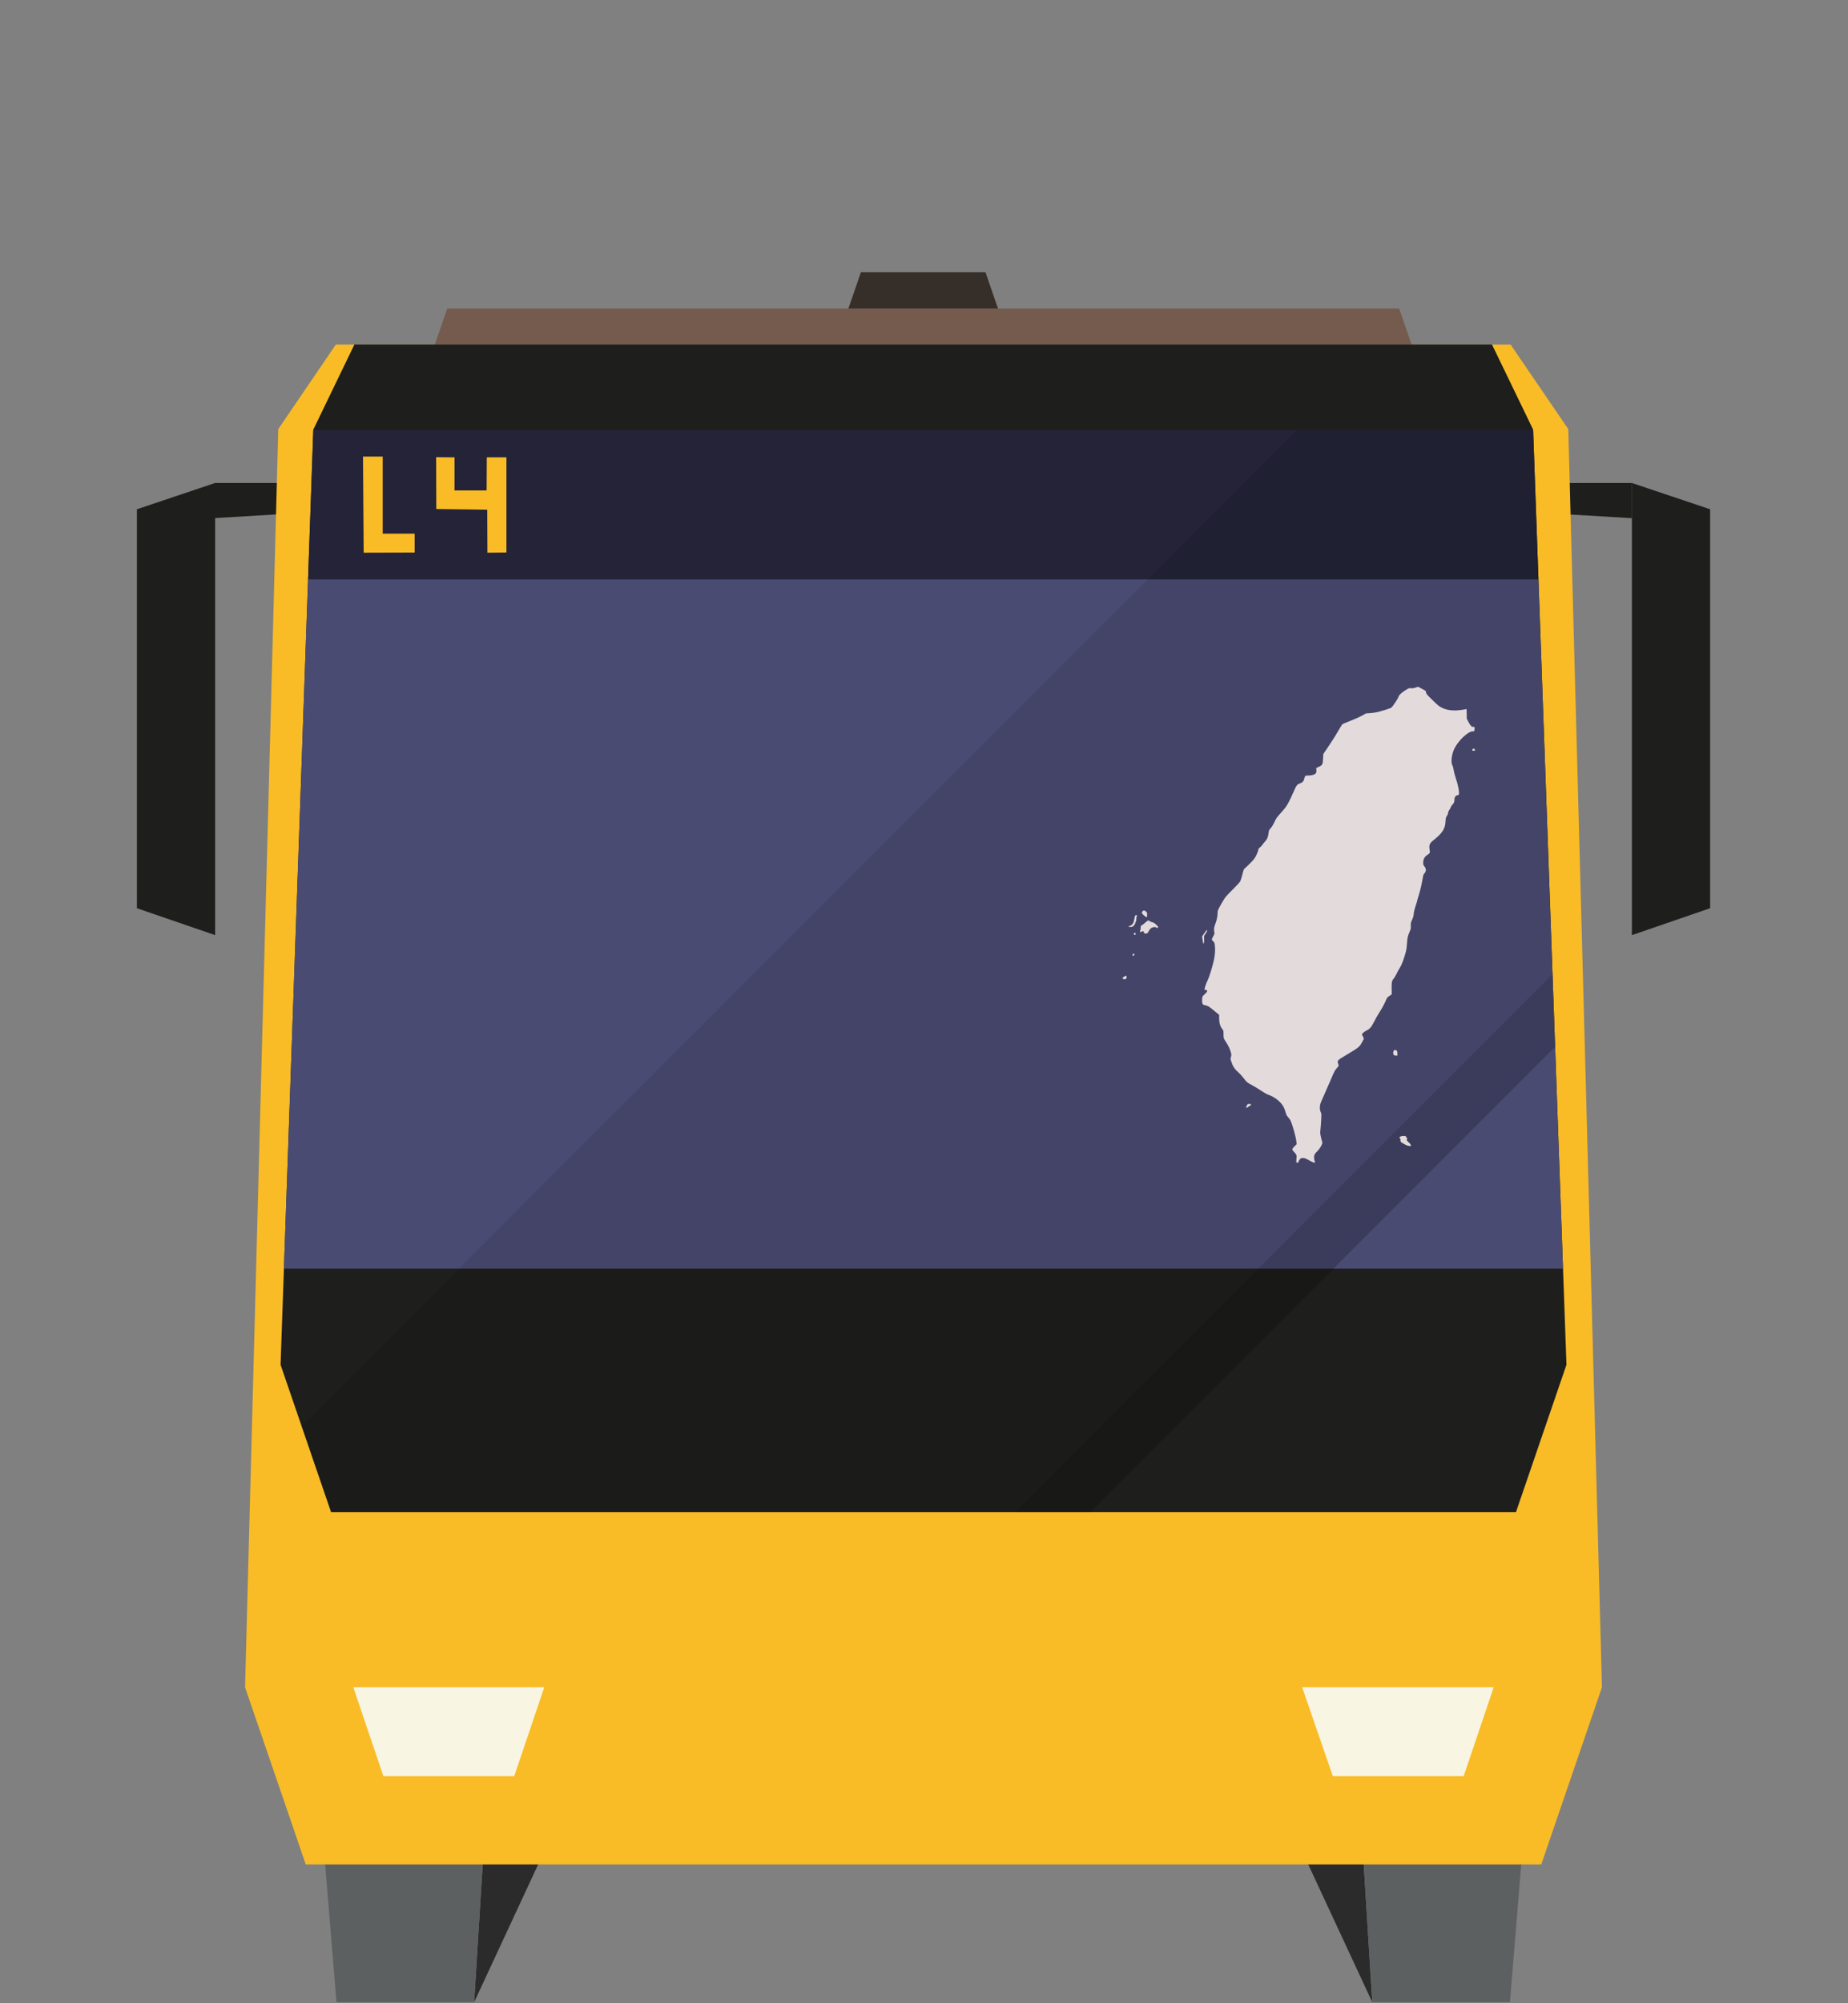 <?xml version="1.0" encoding="UTF-8" standalone="no"?>
<svg
   width="100%"
   height="100%"
   viewBox="0 0 288 312"
   version="1.1"
   xml:space="preserve"
   style="fill-rule:evenodd;clip-rule:evenodd;stroke-linejoin:round;stroke-miterlimit:2;"
   id="svg95"
   sodipodi:docname="brt-bus-inbound.svg"
   inkscape:version="1.1 (c68e22c387, 2021-05-23)"
   xmlns:inkscape="http://www.inkscape.org/namespaces/inkscape"
   xmlns:sodipodi="http://sodipodi.sourceforge.net/DTD/sodipodi-0.dtd"
   xmlns="http://www.w3.org/2000/svg"
   xmlns:svg="http://www.w3.org/2000/svg"><rect x="0" y="0" width="288" height="312" fill="#808080" stroke="none"/><defs
   id="defs99" /><sodipodi:namedview
   id="namedview97"
   pagecolor="#ffffff"
   bordercolor="#666666"
   borderopacity="1.0"
   inkscape:pageshadow="2"
   inkscape:pageopacity="0.0"
   inkscape:pagecheckerboard="0"
   showgrid="false"
   inkscape:zoom="1.6666667"
   inkscape:cx="143.7"
   inkscape:cy="155.7"
   inkscape:window-width="1366"
   inkscape:window-height="705"
   inkscape:window-x="-8"
   inkscape:window-y="-8"
   inkscape:window-maximized="1"
   inkscape:current-layer="svg95" />
    <g
   id="brt-bus-inbound"
   transform="matrix(1,0,0,1,-34.2,-2.6)">
        <g
   transform="matrix(0.459,0,0,0.459,55.534,45)"
   id="g4">
            <path
   d="M26.56,224.93L0,215.8L0,80.43L26.56,71.51L26.56,224.93Z"
   style="fill:rgb(30,30,28);fill-rule:nonzero;"
   id="path2" />
        </g>
        <g
   transform="matrix(0.459,0,0,0.459,55.534,45)"
   id="g8">
            <path
   d="M26.56,83.41L48.24,82.13L48.45,134.83L54.61,137L53.12,71.51L26.56,71.51L26.56,83.41Z"
   style="fill:rgb(30,30,28);fill-rule:nonzero;"
   id="path6" />
        </g>
        <g
   transform="matrix(0.459,0,0,0.459,55.534,45)"
   id="g12">
            <path
   d="M507.6,71.51L534.16,80.43L534.16,215.8L507.6,224.93L507.6,71.51Z"
   style="fill:rgb(30,30,28);fill-rule:nonzero;"
   id="path10" />
        </g>
        <g
   transform="matrix(0.459,0,0,0.459,55.534,45)"
   id="g16">
            <path
   d="M507.6,71.51L481,71.51L479.55,137L485.71,134.87L485.92,82.17L507.6,83.45L507.6,71.51Z"
   style="fill:rgb(30,30,28);fill-rule:nonzero;"
   id="path14" />
        </g>
        <g
   transform="matrix(0.459,0,0,0.459,55.534,45)"
   id="g20">
            <path
   d="M114.51,587L168.06,471.83L124.28,429.33"
   style="fill:rgb(43,43,43);fill-rule:nonzero;"
   id="path18" />
        </g>
        <g
   transform="matrix(0.459,0,0,0.459,55.534,45)"
   id="g24">
            <path
   d="M54.79,429.36L67.76,587L114.51,587L124.28,429.33L54.79,429.36Z"
   style="fill:rgb(93,96,97);fill-rule:nonzero;"
   id="path22" />
        </g>
        <g
   transform="matrix(0.459,0,0,0.459,55.534,45)"
   id="g28">
            <path
   d="M419.44,587L365.89,471.86L409.67,429.36"
   style="fill:rgb(43,43,43);fill-rule:nonzero;"
   id="path26" />
        </g>
        <g
   transform="matrix(0.459,0,0,0.459,55.534,45)"
   id="g32">
            <path
   d="M479.16,429.36L466.19,587L419.44,587L409.67,429.33L479.16,429.36Z"
   style="fill:rgb(93,96,97);fill-rule:nonzero;"
   id="path30" />
        </g>
        <g
   transform="matrix(0.459,0,0,0.459,55.534,45)"
   id="g36">
            <path
   d="M486,53.23L466.41,24.55L67.54,24.55L48,53.23L36.73,480.15L57.34,540.28L476.82,540.28L497.43,480.15L486,53.23Z"
   style="fill:rgb(249,188,39);fill-rule:nonzero;"
   id="path34" />
        </g>
        <g
   transform="matrix(0.459,0,0,0.459,55.534,45)"
   id="g40">
            <path
   d="M65.92,420.69L48.78,370.71L59.9,53.48L73.89,24.55L460.06,24.55L474.06,53.49L485.38,370.71L468.25,420.69L65.92,420.69Z"
   style="fill:rgb(30,30,28);fill-rule:nonzero;"
   id="path38" />
        </g>
        <g
   transform="matrix(0.459,0,0,0.459,55.534,45)"
   id="g44">
            <path
   d="M138.31,480.15L128.11,510.32L83.69,510.32L73.49,480.15L138.31,480.15Z"
   style="fill:rgb(249,245,227);fill-rule:nonzero;"
   id="path42" />
        </g>
        <g
   transform="matrix(0.459,0,0,0.459,55.534,45)"
   id="g48">
            <path
   d="M460.67,480.15L450.47,510.32L406.06,510.32L395.64,480.15L460.67,480.15Z"
   style="fill:rgb(249,245,227);fill-rule:nonzero;"
   id="path46" />
        </g>
        <g
   transform="matrix(0.459,0,0,0.459,55.534,45)"
   id="g52">
            <path
   d="M101.12,24.65L105.37,12.32L428.58,12.32L432.83,24.65L101.12,24.65Z"
   style="fill:rgb(116,91,77);fill-rule:nonzero;"
   id="path50" />
        </g>
        <g
   transform="matrix(0.459,0,0,0.459,55.534,45)"
   id="g56">
            <path
   d="M241.58,12.32L245.83,0L288.12,0L292.37,12.32L241.58,12.32Z"
   style="fill:rgb(54,46,40);fill-rule:nonzero;"
   id="path54" />
        </g>
        <g
   transform="matrix(0.459,0,0,0.459,55.534,45)"
   id="g60">
            <path
   d="M460.06,24.55L73.89,24.55L59.9,53.48L474.05,53.48L460.06,24.55Z"
   style="fill:rgb(30,30,28);fill-rule:nonzero;"
   id="path58" />
        </g>
        <g
   transform="matrix(0.459,0,0,0.459,55.534,45)"
   id="g64">
            <path
   d="M474.06,53.49L474.05,53.48L59.9,53.48L58.12,104.23L475.87,104.23L474.06,53.49Z"
   style="fill:rgb(36,35,56);fill-rule:nonzero;"
   id="path62" />
        </g>
        <g
   transform="matrix(0.459,0,0,0.459,55.534,45)"
   id="g68">
            <path
   d="M58.12,104.23L49.92,338.13L484.21,338.13L475.87,104.23L58.12,104.23Z"
   style="fill:rgb(74,75,115);fill-rule:nonzero;"
   id="path66" />
        </g>
        <g
   transform="matrix(0.459,0,0,0.459,55.534,45)"
   id="g72">
            <path
   d="M77,95.17L76.77,62.55L83.45,62.55L83.45,88.7L94.3,88.7L94.3,95.12L77,95.17Z"
   style="fill:rgb(249,188,39);fill-rule:nonzero;"
   id="path70" />
        </g>
        <g
   transform="matrix(0.459,0,0,0.459,55.534,45)"
   id="g76">
            <path
   d="M101.6,62.76L101.66,80.34L118.95,80.57L119.01,95.17L125.47,95.11L125.47,62.82L118.8,62.82L118.74,74.05L107.84,74.05L107.84,62.82L101.6,62.76Z"
   style="fill:rgb(249,188,39);fill-rule:nonzero;"
   id="path74" />
        </g>
        <g
   transform="matrix(0.459,0,0,0.459,55.534,45)"
   id="g80">
            <path
   d="M480.64,238.2L298.15,420.69L65.91,420.69L55.92,391.55L393.99,53.48L474.05,53.48L475.86,104.23L480.64,238.19L480.64,238.2Z"
   style="fill-opacity:0.1;fill-rule:nonzero;"
   id="path78" />
        </g>
        <g
   transform="matrix(0.459,0,0,0.459,55.534,45)"
   id="g84">
            <path
   d="M298.15,420.69L298.14,420.69"
   style="fill:none;fill-rule:nonzero;"
   id="path82" />
        </g>
        <g
   transform="matrix(0.459,0,0,0.459,55.534,45)"
   id="g88">
            <path
   d="M481.52,262.85L323.68,420.69L298.15,420.69L480.64,238.2L481.52,262.85Z"
   style="fill-opacity:0.2;fill-rule:nonzero;"
   id="path86" />
        </g>
        <g
   transform="matrix(0.459,0,0,0.459,55.534,45)"
   id="g92">
            <path
   d="M480.64,238.2L480.64,238.19"
   style="fill:none;fill-rule:nonzero;"
   id="path90" />
        </g>
    </g>
<g
   transform="matrix(0.006,0,0,-0.006,174.935,183.734)"
   fill="#000000"
   stroke="none"
   id="g26"
   style="fill:#e3dbdb"><path
     d="m 7610,12773 c -48,-16 -79,-20 -117,-16 -49,5 -57,3 -127,-41 -126,-78 -185,-134 -201,-189 -13,-45 -147,-245 -184,-275 -16,-13 -175,-65 -331,-107 -58,-16 -140,-29 -211,-33 l -115,-8 -110,-61 c -60,-34 -193,-93 -294,-132 -101,-39 -193,-77 -204,-85 -12,-7 -57,-78 -101,-157 -43,-79 -151,-251 -239,-382 l -160,-238 -7,-123 c -8,-149 -16,-164 -110,-209 l -69,-32 6,-46 c 13,-99 -39,-138 -193,-147 l -92,-5 -16,-33 c -8,-18 -18,-47 -21,-66 -9,-47 -47,-83 -110,-103 -69,-22 -91,-53 -169,-235 -31,-74 -87,-191 -123,-259 -57,-105 -86,-144 -190,-260 -112,-123 -129,-147 -178,-251 -35,-74 -70,-131 -98,-160 -41,-43 -43,-49 -54,-132 -12,-99 -35,-150 -96,-217 -23,-25 -54,-65 -70,-88 -16,-23 -43,-51 -61,-61 -26,-16 -33,-28 -38,-63 -3,-24 -27,-86 -53,-138 -41,-83 -61,-109 -158,-207 -61,-61 -124,-121 -139,-132 -25,-18 -33,-39 -62,-156 -19,-74 -44,-154 -55,-178 -14,-26 -92,-112 -204,-223 -172,-171 -185,-187 -257,-310 -115,-195 -129,-227 -129,-285 0,-88 -21,-192 -57,-285 -37,-92 -43,-143 -28,-222 7,-37 3,-49 -29,-106 -20,-36 -36,-72 -36,-80 0,-9 16,-31 35,-49 32,-30 36,-40 45,-114 12,-93 0,-261 -25,-370 -49,-214 -124,-452 -175,-554 -32,-64 -70,-181 -70,-217 0,-6 15,-10 33,-9 27,1 33,-3 35,-23 3,-18 -11,-37 -62,-85 -71,-66 -70,-65 -67,-209 1,-45 30,-77 68,-77 16,0 51,-11 78,-24 44,-20 83,-49 252,-192 l 43,-35 v -95 c 0,-112 29,-209 81,-274 32,-39 33,-43 33,-139 1,-94 2,-100 35,-152 83,-130 102,-166 131,-241 40,-106 45,-143 26,-197 -14,-41 -13,-48 6,-105 50,-149 79,-192 222,-325 26,-23 73,-77 105,-120 79,-103 91,-112 219,-180 61,-33 166,-96 233,-141 67,-45 144,-90 173,-100 183,-63 348,-194 415,-332 17,-35 39,-96 49,-136 15,-59 27,-81 60,-115 22,-23 52,-64 66,-92 47,-95 142,-434 152,-548 l 7,-67 -57,-55 c -69,-68 -71,-86 -11,-145 65,-64 75,-90 63,-179 -10,-87 -7,-101 25,-101 19,0 26,7 30,29 4,17 19,44 35,62 26,29 35,33 80,32 43,-1 68,-10 149,-56 87,-49 163,-79 163,-63 0,3 -7,31 -15,63 -17,63 -12,123 12,161 8,13 40,49 71,80 57,57 122,169 122,210 0,11 -5,33 -11,49 -6,15 -19,68 -29,117 -16,74 -17,103 -9,173 5,46 14,158 19,248 9,158 8,166 -13,212 -16,36 -21,66 -21,118 1,77 4,88 109,320 37,83 114,259 171,392 93,220 107,248 158,305 38,42 54,67 50,78 -4,8 -12,32 -17,52 -21,72 -13,79 235,227 302,181 321,196 379,301 27,47 51,91 55,99 4,8 -4,34 -19,62 -15,26 -27,52 -27,57 0,23 54,72 105,96 92,42 139,95 209,235 34,69 99,183 144,253 72,110 125,212 185,350 12,26 32,46 74,71 47,27 58,38 56,58 -1,13 -2,83 -3,155 -2,142 9,186 55,234 13,14 47,73 76,130 28,58 67,130 88,160 39,57 103,227 146,390 18,64 29,140 35,235 10,154 15,178 66,297 31,72 34,89 32,157 -3,69 0,83 33,156 28,60 38,99 43,155 3,48 20,118 44,191 22,64 45,140 51,170 7,30 25,93 41,140 30,91 80,312 101,441 9,62 17,84 40,108 51,53 51,125 -1,184 -25,28 -30,43 -30,83 0,107 34,170 123,223 47,28 58,53 46,111 -24,128 -7,177 92,256 237,189 306,295 318,484 6,93 10,112 34,148 15,22 27,46 27,53 0,31 23,90 44,115 13,15 26,40 30,56 3,15 21,44 40,65 46,52 56,74 56,127 0,74 36,125 88,125 11,0 23,7 26,16 20,52 -14,240 -78,426 -25,73 -49,167 -54,209 -6,44 -19,93 -33,120 -48,90 -19,304 61,458 109,209 363,440 473,429 31,-3 32,-2 39,42 9,65 3,80 -31,74 -38,-8 -79,35 -131,137 l -40,81 v 125 c 0,111 -2,124 -16,119 -41,-16 -208,-36 -297,-36 -128,0 -234,22 -332,70 -69,34 -101,60 -242,197 -147,144 -163,162 -169,201 -7,42 -8,43 -108,95 l -101,52 z"
     id="path2-1"
     style="fill:#e3dbdb" /><path
     d="m 9089,11169 c -14,-27 4,-42 41,-33 33,7 34,9 20,33 -14,27 -46,27 -61,0 z"
     id="path4"
     style="fill:#e3dbdb" /><path
     d="m 521,6966 c -18,-19 -21,-30 -15,-49 10,-29 110,-111 124,-102 6,3 10,32 10,64 0,55 -2,60 -34,85 -43,32 -56,33 -85,2 z"
     id="path6-3"
     style="fill:#e3dbdb" /><path
     d="m 333,6858 c -11,-14 -19,-43 -35,-133 -13,-71 -52,-119 -110,-137 -49,-15 -39,-28 22,-28 43,0 53,4 85,37 19,20 35,46 35,57 0,12 7,30 15,40 9,12 15,42 15,76 0,31 5,61 11,67 13,13 4,33 -15,33 -8,0 -18,-6 -23,-12 z"
     id="path8"
     style="fill:#e3dbdb" /><path
     d="m 640,6713 c -14,-9 -46,-36 -72,-60 -26,-24 -52,-43 -57,-43 -25,0 -41,-33 -41,-84 0,-28 -5,-57 -12,-64 -8,-8 -8,-15 2,-27 12,-14 15,-14 31,1 27,24 63,15 67,-18 3,-26 7,-28 46,-28 41,0 42,1 80,66 30,52 46,70 79,85 52,23 95,24 119,2 17,-16 20,-16 35,0 16,16 14,20 -36,71 -42,42 -64,56 -110,69 -32,9 -64,23 -71,32 -16,19 -30,19 -60,-2 z"
     id="path10-7"
     style="fill:#e3dbdb" /><path
     d="m 2125,6399 -57,-82 11,-84 c 6,-46 13,-88 16,-93 17,-28 25,0 25,91 v 100 l 40,59 c 39,57 50,90 31,90 -5,0 -35,-37 -66,-81 z"
     id="path12"
     style="fill:#e3dbdb" /><path
     d="m 300,6394 c -11,-12 -10,-18 4,-32 16,-16 18,-16 31,2 11,14 12,23 4,33 -15,17 -24,16 -39,-3 z"
     id="path14-4"
     style="fill:#e3dbdb" /><path
     d="m 272,5858 c -19,-19 -15,-48 7,-48 20,0 37,32 26,50 -8,13 -18,13 -33,-2 z"
     id="path16"
     style="fill:#e3dbdb" /><path
     d="m 48,5275 c -15,-13 -33,-25 -40,-28 -23,-8 6,-42 40,-45 22,-2 34,3 46,20 37,52 1,93 -46,53 z"
     id="path18-2"
     style="fill:#e3dbdb" /><path
     d="m 7046,3349 c -22,-32 -21,-92 2,-112 10,-10 35,-17 55,-17 h 37 v 59 c 0,62 -8,75 -51,86 -21,5 -30,2 -43,-16 z"
     id="path20"
     style="fill:#e3dbdb" /><path
     d="m 3248,1956 c -10,-7 -18,-22 -18,-34 0,-11 -7,-23 -16,-26 -8,-3 -12,-10 -9,-16 9,-15 41,-12 55,5 7,9 28,23 47,32 44,21 41,47 -7,50 -19,2 -43,-3 -52,-11 z"
     id="path22-9"
     style="fill:#e3dbdb" /><path
     d="m 7233,1124 c -46,-17 -51,-25 -28,-44 9,-8 15,-29 15,-56 0,-43 0,-43 69,-83 81,-47 101,-56 159,-65 40,-6 42,-5 42,18 0,16 -17,40 -55,74 -56,52 -64,69 -42,91 10,10 9,14 -5,22 -10,6 -18,16 -18,24 0,18 -7,22 -55,28 -24,4 -57,0 -82,-9 z"
     id="path24"
     style="fill:#e3dbdb" /></g></svg>
